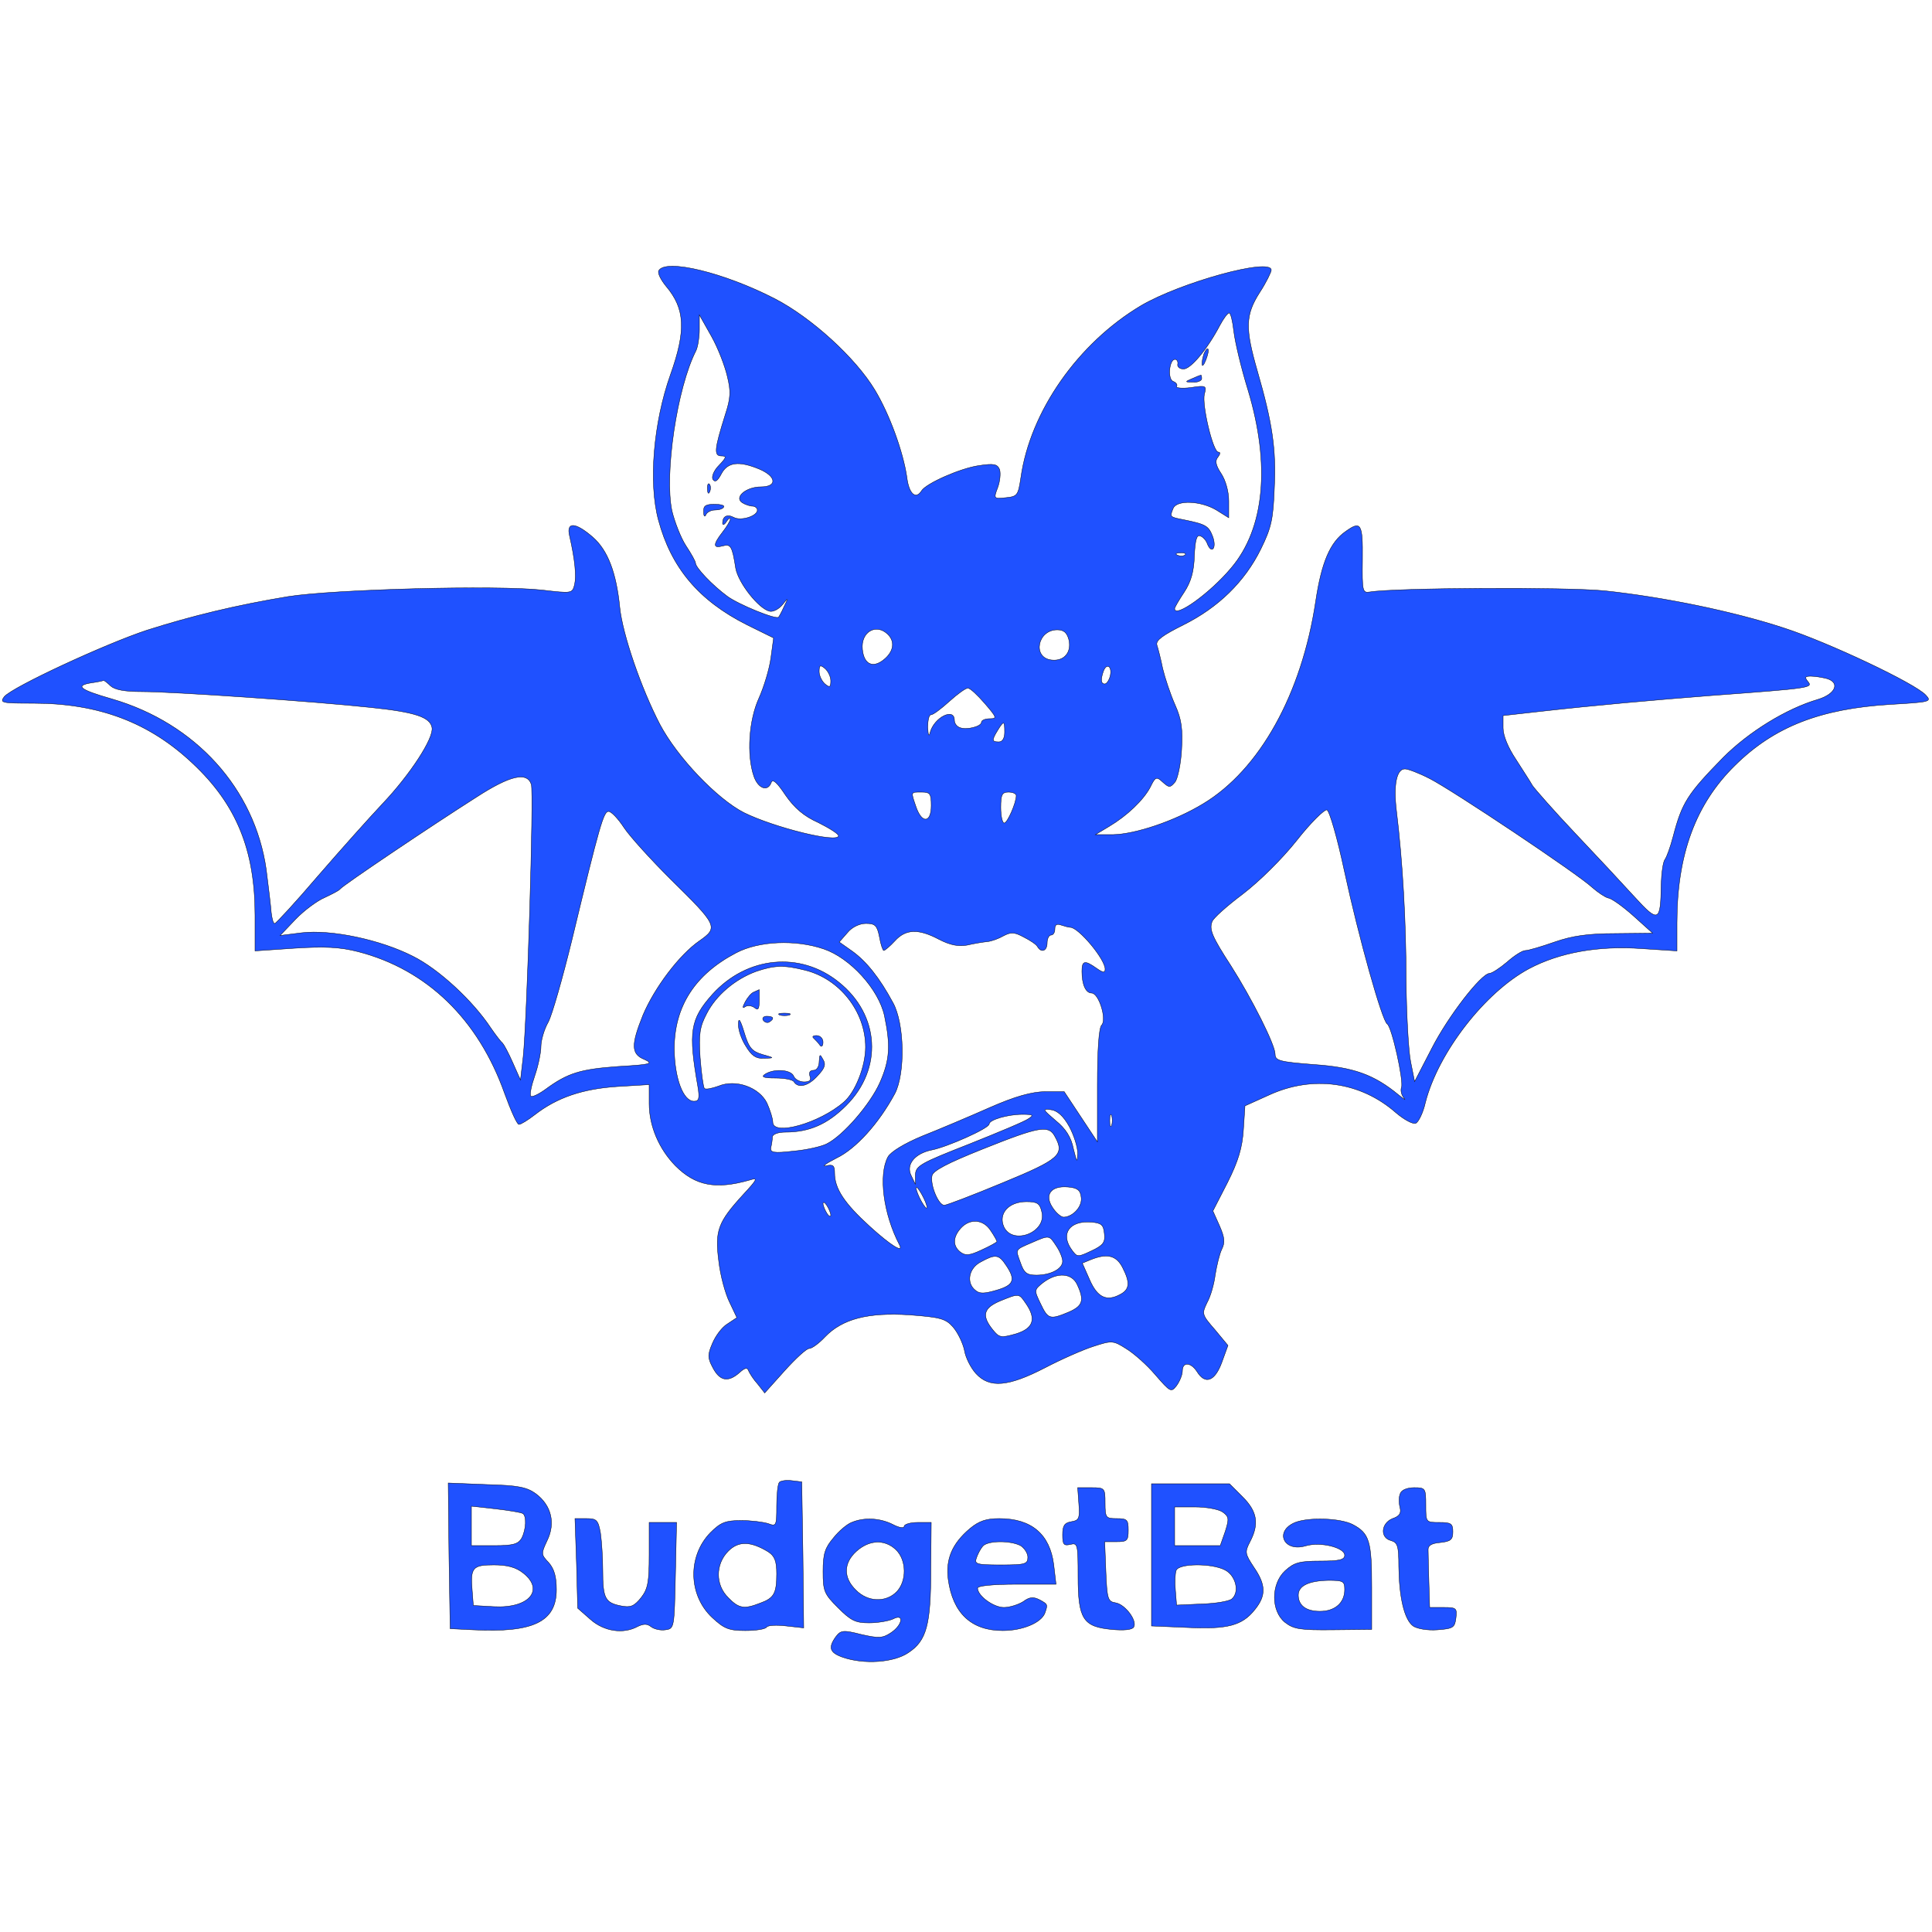 <?xml version="1.0" standalone="no"?>
<!DOCTYPE svg PUBLIC "-//W3C//DTD SVG 20010904//EN"
 "http://www.w3.org/TR/2001/REC-SVG-20010904/DTD/svg10.dtd">
<svg version="1.0" xmlns="http://www.w3.org/2000/svg"
 width="500pt" height="500pt" viewBox="0 0 500 500"
 preserveAspectRatio="xMidYMid meet">

<g transform="translate(0,500) scale(0.1,-0.1)"
fill="#1F51FF" stroke="fill">
<path d="M1705 4300 c-4 -6 5 -24 19 -41 49 -58 52 -114 11 -229 -44 -124 -57
-280 -31 -376 33 -123 104 -208 229 -271 l69 -34 -7 -52 c-4 -29 -18 -75 -31
-104 -26 -57 -32 -147 -13 -202 11 -32 36 -41 45 -16 4 10 15 0 37 -33 23 -33
47 -54 85 -71 28 -14 52 -29 52 -34 0 -20 -166 21 -245 60 -70 36 -172 143
-217 228 -49 94 -97 234 -104 303 -9 90 -31 148 -70 182 -45 39 -69 40 -60 3
14 -61 18 -103 13 -126 -6 -23 -7 -23 -84 -14 -116 13 -539 2 -658 -17 -133
-22 -249 -50 -365 -87 -109 -36 -348 -147 -369 -172 -12 -16 -7 -17 75 -17
170 0 301 -50 413 -156 113 -106 161 -224 161 -393 l0 -92 103 7 c78 5 117 3
164 -9 178 -46 311 -175 379 -367 16 -44 32 -80 37 -80 5 0 23 11 41 25 58 45
124 67 213 73 l83 5 0 -49 c0 -59 26 -118 68 -161 52 -52 104 -62 192 -37 22
7 21 3 -17 -38 -65 -71 -73 -93 -63 -171 4 -37 17 -85 28 -107 l19 -40 -24
-16 c-14 -8 -31 -31 -39 -50 -13 -30 -13 -38 1 -64 18 -34 39 -38 68 -13 14
13 21 15 24 6 3 -7 13 -23 24 -35 l18 -23 52 58 c28 31 56 57 63 57 7 0 25 13
41 30 45 47 112 64 219 57 81 -6 94 -10 113 -32 12 -14 25 -41 29 -60 3 -19
17 -46 30 -60 35 -38 83 -34 178 15 44 23 101 48 127 56 46 15 50 15 83 -6 20
-12 54 -42 76 -68 39 -45 41 -46 55 -28 8 11 15 28 15 38 0 24 22 23 38 -2 21
-34 46 -25 64 24 l16 44 -34 41 c-34 39 -34 41 -20 70 9 16 18 48 21 72 4 24
11 54 17 66 9 18 7 31 -6 61 l-17 38 38 74 c28 56 38 90 41 137 l4 61 62 28
c113 52 237 35 329 -46 20 -17 43 -30 51 -27 7 3 19 27 25 54 33 129 154 285
268 346 79 42 180 60 291 52 l92 -6 0 73 c0 176 48 307 150 407 102 101 222
147 403 158 102 6 107 7 91 24 -27 30 -253 137 -368 174 -131 43 -312 80 -463
96 -98 10 -544 8 -608 -3 -19 -3 -20 2 -19 85 1 92 -4 100 -43 72 -41 -28 -63
-81 -78 -181 -36 -240 -145 -436 -291 -524 -74 -45 -176 -79 -234 -80 l-45 0
35 21 c47 28 89 68 107 102 13 27 16 28 32 13 17 -15 19 -15 32 0 7 9 15 47
17 84 3 53 0 78 -17 116 -12 27 -26 69 -32 94 -5 25 -12 52 -15 61 -3 12 15
25 69 52 90 45 158 111 200 196 27 55 32 77 35 158 5 100 -5 168 -44 303 -32
111 -31 145 6 203 17 26 30 53 30 58 0 33 -235 -32 -337 -92 -163 -97 -287
-274 -311 -445 -7 -46 -9 -49 -39 -52 -31 -3 -32 -3 -21 26 6 16 8 37 5 47 -6
14 -15 16 -54 10 -48 -7 -136 -46 -148 -65 -15 -24 -33 -8 -38 35 -10 67 -45
163 -83 226 -50 83 -164 187 -259 236 -130 67 -281 104 -300 73z m1488 -157
c3 -27 19 -95 37 -153 58 -193 43 -357 -43 -459 -55 -66 -147 -132 -147 -106
0 3 11 22 25 43 17 26 25 53 26 94 2 40 6 55 15 51 7 -2 15 -11 18 -19 11 -29
25 -14 15 16 -11 29 -17 33 -76 45 -36 7 -36 7 -27 29 9 23 72 20 112 -4 l32
-20 0 43 c0 25 -8 54 -20 72 -14 21 -16 33 -8 42 6 8 7 13 1 13 -14 0 -43 123
-36 150 6 22 4 23 -35 17 -23 -3 -40 -1 -37 3 3 4 -1 10 -9 13 -15 6 -10 57 5
57 5 0 8 -6 7 -12 -2 -7 5 -13 15 -13 19 0 62 52 94 113 9 17 20 32 24 32 4 0
9 -21 12 -47z m-1311 -116 c10 -40 9 -57 -5 -100 -28 -89 -30 -107 -10 -107
14 0 13 -4 -6 -24 -14 -14 -20 -30 -16 -37 6 -8 12 -4 22 15 16 30 45 34 98
12 45 -19 47 -46 4 -46 -38 0 -70 -27 -48 -41 8 -5 20 -9 27 -9 6 0 12 -5 12
-10 0 -16 -43 -29 -61 -19 -17 9 -29 3 -29 -15 0 -6 5 -4 10 4 5 8 10 11 10 7
0 -5 -9 -20 -20 -34 -25 -32 -25 -43 0 -36 21 6 25 0 34 -58 7 -38 60 -105 88
-111 9 -2 24 6 33 17 15 19 16 19 4 -5 -6 -14 -13 -26 -14 -27 -5 -8 -105 33
-133 54 -38 28 -82 74 -82 86 0 4 -11 24 -25 45 -13 20 -29 61 -36 90 -20 95
13 318 62 414 5 10 9 35 9 55 l0 38 31 -55 c17 -30 35 -77 41 -103z m1185
-463 c-3 -3 -12 -4 -19 -1 -8 3 -5 6 6 6 11 1 17 -2 13 -5z m-769 -206 c18
-18 15 -42 -7 -62 -30 -27 -55 -17 -59 23 -5 46 36 69 66 39z m468 -13 c8 -33
-12 -57 -45 -53 -50 6 -36 78 15 78 17 0 25 -7 30 -25z m-616 -107 c0 -17 -3
-18 -15 -8 -8 7 -15 21 -15 32 0 17 3 18 15 8 8 -7 15 -21 15 -32z m723 12
c-3 -11 -9 -20 -14 -20 -10 0 -11 12 -3 34 9 22 23 10 17 -14z m1854 -6 c36
-10 24 -40 -22 -54 -82 -24 -179 -84 -245 -150 -93 -95 -107 -117 -130 -205
-7 -27 -17 -54 -21 -59 -5 -6 -9 -35 -10 -65 -1 -98 -7 -100 -69 -32 -30 33
-99 107 -154 165 -54 57 -103 113 -110 123 -6 11 -26 41 -43 68 -20 30 -33 61
-33 81 l0 32 98 11 c142 16 289 29 442 41 256 19 262 20 249 36 -9 11 -8 14 7
14 11 0 29 -3 41 -6z m-4441 -19 c11 -10 36 -15 82 -15 80 0 443 -25 592 -41
115 -12 153 -25 158 -52 5 -27 -56 -121 -128 -197 -34 -36 -109 -120 -167
-187 -58 -68 -109 -123 -112 -123 -4 0 -7 12 -9 28 -1 15 -7 65 -13 112 -30
209 -183 378 -399 441 -84 24 -98 35 -52 42 15 2 28 5 30 6 2 0 10 -6 18 -14z
m2263 -46 c31 -36 32 -39 12 -39 -11 0 -21 -4 -21 -9 0 -11 -38 -21 -56 -14
-8 3 -14 11 -14 19 0 34 -53 7 -63 -32 -3 -12 -5 -7 -6 14 0 17 3 32 8 32 6 0
27 16 48 35 21 19 43 35 48 34 6 0 25 -18 44 -40z m51 -74 c0 -16 -6 -25 -15
-25 -18 0 -19 4 -3 30 16 26 18 25 18 -5z m1100 -120 c59 -30 384 -247 421
-282 15 -13 33 -25 41 -27 9 -1 38 -22 65 -46 l50 -45 -96 -1 c-71 0 -112 -6
-158 -22 -34 -12 -68 -22 -76 -22 -7 0 -28 -13 -47 -30 -19 -16 -39 -29 -45
-29 -22 -1 -107 -111 -149 -193 l-45 -87 -10 50 c-6 28 -11 123 -12 212 0 152
-9 308 -25 439 -8 66 0 108 22 108 8 0 37 -11 64 -25z m-2325 -15 c7 -22 -11
-609 -21 -705 l-7 -60 -20 45 c-11 25 -23 47 -26 50 -4 3 -18 21 -31 40 -47
71 -135 152 -201 185 -84 43 -212 70 -288 61 l-56 -7 40 42 c22 23 56 48 75
56 19 9 37 18 40 22 6 9 238 165 353 238 88 57 131 66 142 33z m1035 -55 c0
-45 -24 -47 -39 -4 -14 41 -15 39 14 39 22 0 25 -4 25 -35z m220 26 c0 -19
-23 -71 -31 -71 -5 0 -9 18 -9 40 0 33 3 40 20 40 11 0 20 -4 20 -9z m849
-194 c38 -176 98 -389 111 -397 12 -7 43 -147 37 -164 -3 -8 0 -20 6 -27 7 -8
1 -4 -13 7 -64 53 -117 72 -220 79 -89 7 -100 10 -100 27 0 24 -60 143 -114
228 -50 77 -57 95 -49 115 3 9 39 41 79 71 43 33 101 90 140 139 36 46 72 81
78 79 7 -3 27 -73 45 -157z m-1864 111 c16 -24 70 -83 120 -133 122 -120 125
-125 75 -160 -52 -36 -116 -121 -146 -192 -31 -77 -31 -101 4 -115 24 -11 17
-13 -68 -18 -98 -7 -131 -17 -188 -59 -18 -13 -35 -21 -38 -18 -4 3 1 27 10
53 9 26 16 60 16 76 0 15 8 44 19 63 10 19 37 114 61 212 72 299 82 333 95
333 7 0 25 -19 40 -42z m661 -283 c3 -19 9 -35 11 -35 3 0 16 11 29 25 28 31
61 32 114 4 29 -15 50 -19 73 -15 17 4 41 8 52 9 11 1 30 8 42 15 19 10 28 10
52 -3 16 -8 33 -19 36 -25 10 -17 25 -11 25 10 0 11 5 20 10 20 6 0 10 7 10
16 0 11 5 14 16 10 9 -3 20 -6 24 -6 21 0 90 -82 90 -108 0 -10 -5 -10 -22 2
-31 22 -38 20 -38 -8 0 -34 10 -56 25 -56 19 0 40 -69 26 -83 -7 -7 -11 -63
-11 -157 l0 -145 -43 65 -43 65 -49 0 c-36 -1 -77 -12 -145 -42 -52 -23 -130
-56 -173 -73 -46 -19 -82 -41 -89 -54 -25 -46 -12 -148 30 -228 11 -22 -22 -2
-77 48 -66 60 -91 98 -91 138 0 20 -4 23 -22 19 -13 -3 0 6 27 20 50 24 109
89 151 167 27 52 25 181 -5 235 -35 65 -69 107 -105 133 l-34 24 21 24 c12 15
32 24 48 24 24 0 29 -5 35 -35z m-144 -31 c68 -23 142 -104 157 -173 16 -77
14 -114 -12 -173 -25 -56 -95 -137 -137 -158 -13 -7 -52 -16 -86 -19 -52 -6
-61 -4 -59 9 2 8 4 21 4 28 1 7 15 12 34 12 62 0 109 21 157 69 95 95 87 234
-19 319 -100 81 -238 67 -327 -31 -58 -65 -63 -97 -38 -239 5 -31 3 -38 -10
-38 -28 0 -50 59 -51 135 0 110 53 193 160 249 59 31 154 35 227 10z m-48 -55
c89 -22 156 -107 156 -199 0 -49 -26 -116 -56 -142 -63 -55 -184 -89 -184 -52
0 9 -7 31 -15 49 -20 41 -81 63 -126 44 -17 -6 -32 -9 -36 -6 -3 4 -8 40 -11
80 -4 61 -1 80 17 114 24 47 73 89 128 109 47 16 72 17 127 3z m683 -404 c12
-22 22 -53 22 -70 -1 -26 -2 -24 -11 12 -6 30 -20 52 -46 73 -34 29 -35 31
-12 28 16 -2 32 -16 47 -43z m-105 20 c-9 -7 -79 -36 -154 -66 -125 -49 -138
-56 -139 -79 l0 -25 -11 23 c-14 28 9 57 54 66 40 8 148 56 148 67 0 11 48 25
86 25 28 0 30 -2 16 -11z m215 -17 c-3 -7 -5 -2 -5 12 0 14 2 19 5 13 2 -7 2
-19 0 -25z m-147 -29 c26 -47 13 -59 -135 -120 -77 -32 -145 -58 -151 -58 -15
-1 -37 52 -32 76 2 13 40 33 133 70 145 58 169 62 185 32z m-331 -184 c0 -5
-6 1 -14 15 -8 14 -14 30 -14 35 0 6 6 -1 14 -15 8 -14 14 -29 14 -35z m399
27 c4 -24 -21 -51 -45 -52 -7 0 -20 11 -29 25 -22 33 -4 57 40 53 24 -2 32 -8
34 -26z m-648 -47 c0 -5 -5 -3 -10 5 -5 8 -10 20 -10 25 0 6 5 3 10 -5 5 -8
10 -19 10 -25z m546 9 c14 -53 -75 -88 -98 -39 -15 34 12 65 58 65 28 0 35 -4
40 -26z m-132 -49 c9 -13 16 -26 16 -28 0 -2 -18 -12 -40 -22 -32 -15 -42 -15
-55 -5 -20 16 -19 39 2 62 23 25 58 23 77 -7z m294 -7 c3 -23 -3 -31 -33 -45
-36 -17 -37 -17 -51 2 -31 42 -6 77 51 72 25 -2 31 -7 33 -29z m-124 -33 c9
-13 16 -31 16 -39 0 -20 -31 -36 -68 -36 -25 0 -32 6 -41 32 -13 36 -15 33 29
52 46 20 45 20 64 -9z m-130 -50 c25 -37 20 -51 -25 -64 -31 -9 -44 -10 -55 0
-24 19 -17 57 14 73 38 21 47 20 66 -9z m301 -5 c20 -39 19 -57 -6 -70 -35
-19 -59 -8 -79 38 l-19 43 22 9 c42 17 66 11 82 -20z m-117 -45 c19 -41 14
-55 -23 -71 -48 -20 -53 -18 -72 22 -17 35 -17 36 7 55 36 27 74 25 88 -6z
m-134 -47 c29 -41 21 -66 -25 -80 -39 -11 -43 -10 -60 11 -29 36 -24 56 19 74
49 20 49 20 66 -5z"/>
<path d="M3116 4085 c-3 -9 -6 -22 -5 -28 0 -7 5 -1 10 12 5 13 8 26 5 28 -2
2 -6 -3 -10 -12z"/>
<path d="M3085 4020 c-19 -8 -19 -9 3 -9 12 -1 22 4 22 9 0 6 -1 10 -2 9 -2 0
-12 -4 -23 -9z"/>
<path d="M1831 3734 c0 -11 3 -14 6 -6 3 7 2 16 -1 19 -3 4 -6 -2 -5 -13z"/>
<path d="M1821 3675 c0 -11 3 -14 6 -7 2 6 13 12 23 12 10 0 21 3 23 8 3 4 -8
7 -24 7 -23 0 -29 -4 -28 -20z"/>
<path d="M1952 2433 c-7 -2 -17 -14 -23 -25 -8 -15 -8 -19 0 -13 7 4 17 2 24
-3 9 -8 12 -3 12 19 0 16 0 29 0 28 0 0 -6 -3 -13 -6z"/>
<path d="M2018 2373 c6 -2 18 -2 25 0 6 3 1 5 -13 5 -14 0 -19 -2 -12 -5z"/>
<path d="M1911 2350 c-1 -14 8 -40 19 -57 15 -25 26 -33 47 -32 28 1 28 1 -4
10 -27 8 -35 17 -47 57 -10 33 -15 40 -15 22z"/>
<path d="M1975 2360 c4 -6 11 -8 16 -5 14 9 11 15 -7 15 -8 0 -12 -5 -9 -10z"/>
<path d="M2106 2313 c5 -5 12 -12 16 -18 4 -6 8 -2 8 8 0 9 -7 17 -17 17 -9 0
-12 -3 -7 -7z"/>
<path d="M2120 2253 c0 -13 -6 -23 -15 -23 -9 0 -12 -6 -9 -15 4 -10 0 -15
-15 -15 -12 0 -24 7 -27 15 -7 17 -51 20 -74 5 -11 -7 -4 -10 27 -10 23 0 45
-4 48 -10 11 -17 37 -11 61 16 18 19 22 29 14 42 -8 15 -9 14 -10 -5z"/>
<path d="M2017 1164 c-4 -4 -7 -32 -7 -61 0 -52 -1 -54 -22 -46 -13 4 -44 8
-70 8 -40 0 -53 -5 -79 -31 -60 -61 -58 -163 5 -221 30 -28 43 -33 85 -33 28
0 52 4 55 9 3 5 26 6 51 3 l45 -5 -2 189 -3 189 -25 3 c-14 2 -29 0 -33 -4z
m-29 -180 c17 -11 22 -24 22 -57 0 -51 -7 -63 -43 -76 -41 -16 -55 -14 -82 14
-34 33 -34 87 0 121 26 26 57 26 103 -2z"/>
<path d="M1162 973 l3 -188 60 -3 c155 -8 215 21 215 104 0 34 -6 54 -20 70
-20 21 -20 23 -4 57 22 45 11 91 -29 121 -23 17 -46 22 -128 24 l-99 4 2 -189z
m191 110 c10 -6 9 -41 -3 -64 -9 -15 -22 -19 -70 -19 l-60 0 0 51 0 51 63 -7
c34 -4 65 -9 70 -12z m1 -154 c56 -44 15 -92 -76 -87 l-53 3 -3 39 c-5 59 1
66 56 66 35 0 57 -6 76 -21z"/>
<path d="M2980 976 l0 -184 93 -4 c104 -5 142 5 175 47 29 36 28 64 -3 109
-23 35 -24 39 -10 66 24 46 19 78 -19 116 l-34 34 -101 0 -101 0 0 -184z m184
111 c17 -12 17 -18 7 -50 l-13 -37 -59 0 -59 0 0 50 0 50 53 0 c29 0 61 -6 71
-13z m6 -150 c28 -14 39 -57 18 -75 -7 -6 -42 -12 -78 -13 l-65 -3 -3 38 c-2
21 -1 44 2 52 7 18 91 19 126 1z"/>
<path d="M2792 1108 c3 -38 0 -43 -19 -46 -18 -3 -23 -10 -23 -34 0 -25 3 -29
20 -25 19 5 20 0 20 -83 0 -110 13 -130 87 -137 31 -3 53 -1 57 6 10 16 -22
59 -47 63 -20 3 -22 10 -25 81 l-3 77 31 0 c27 0 30 3 30 30 0 27 -3 30 -30
30 -28 0 -30 2 -30 40 0 39 -1 40 -36 40 l-35 0 3 -42z"/>
<path d="M3624 1135 c-4 -8 -4 -24 -1 -36 4 -15 -1 -23 -19 -29 -30 -12 -33
-50 -4 -57 17 -5 20 -14 20 -67 1 -79 14 -137 37 -154 10 -7 37 -12 63 -10 41
3 45 6 48 31 3 25 1 27 -32 27 l-36 0 -2 65 c-1 36 -2 73 -2 83 -1 12 8 18 32
20 26 3 32 7 32 28 0 21 -5 24 -35 24 -35 0 -35 0 -35 45 0 43 -1 45 -30 45
-18 0 -33 -6 -36 -15z"/>
<path d="M1492 954 l3 -116 33 -29 c35 -31 85 -39 123 -18 15 7 24 7 34 -1 8
-6 24 -10 37 -8 23 3 23 5 26 141 l3 137 -36 0 -35 0 0 -84 c0 -70 -3 -88 -21
-111 -18 -22 -27 -26 -52 -21 -41 8 -47 20 -47 91 0 33 -3 77 -6 98 -6 33 -10
37 -36 37 l-30 0 4 -116z"/>
<path d="M2204 1060 c-11 -4 -33 -22 -47 -40 -22 -26 -27 -41 -27 -87 0 -51 3
-58 39 -94 33 -33 45 -39 80 -39 23 0 51 5 62 10 30 16 25 -16 -6 -36 -21 -14
-32 -14 -76 -4 -47 12 -53 11 -66 -6 -20 -28 -16 -41 18 -53 55 -19 132 -14
170 12 47 31 58 72 58 215 l1 122 -35 0 c-19 0 -35 -5 -35 -10 0 -6 -13 -4
-30 5 -32 16 -73 19 -106 5z m114 -70 c29 -27 29 -83 2 -110 -28 -28 -75 -26
-105 5 -33 32 -32 70 1 100 33 30 73 32 102 5z"/>
<path d="M2510 1044 c-46 -39 -63 -79 -56 -132 12 -87 60 -132 141 -132 51 0
99 20 109 45 8 23 8 23 -14 35 -16 8 -26 7 -42 -5 -13 -8 -35 -15 -50 -15 -27
0 -68 30 -68 50 0 6 40 10 101 10 l102 0 -6 51 c-10 78 -57 119 -141 119 -33
0 -52 -6 -76 -26z m131 -44 c10 -6 19 -20 19 -30 0 -18 -7 -20 -70 -20 -62 0
-69 2 -63 18 3 9 10 23 16 30 11 15 71 16 98 2z"/>
<path d="M3352 1060 c-54 -22 -31 -77 26 -61 39 12 102 -4 102 -24 0 -12 -15
-15 -64 -15 -53 0 -67 -4 -90 -25 -37 -34 -37 -105 0 -134 22 -17 39 -20 125
-19 l99 1 0 109 c0 120 -6 140 -50 163 -32 16 -112 19 -148 5z m128 -174 c0
-34 -25 -56 -64 -56 -36 0 -56 15 -56 42 0 24 27 37 78 38 38 0 42 -2 42 -24z"/>
</g>
</svg>
